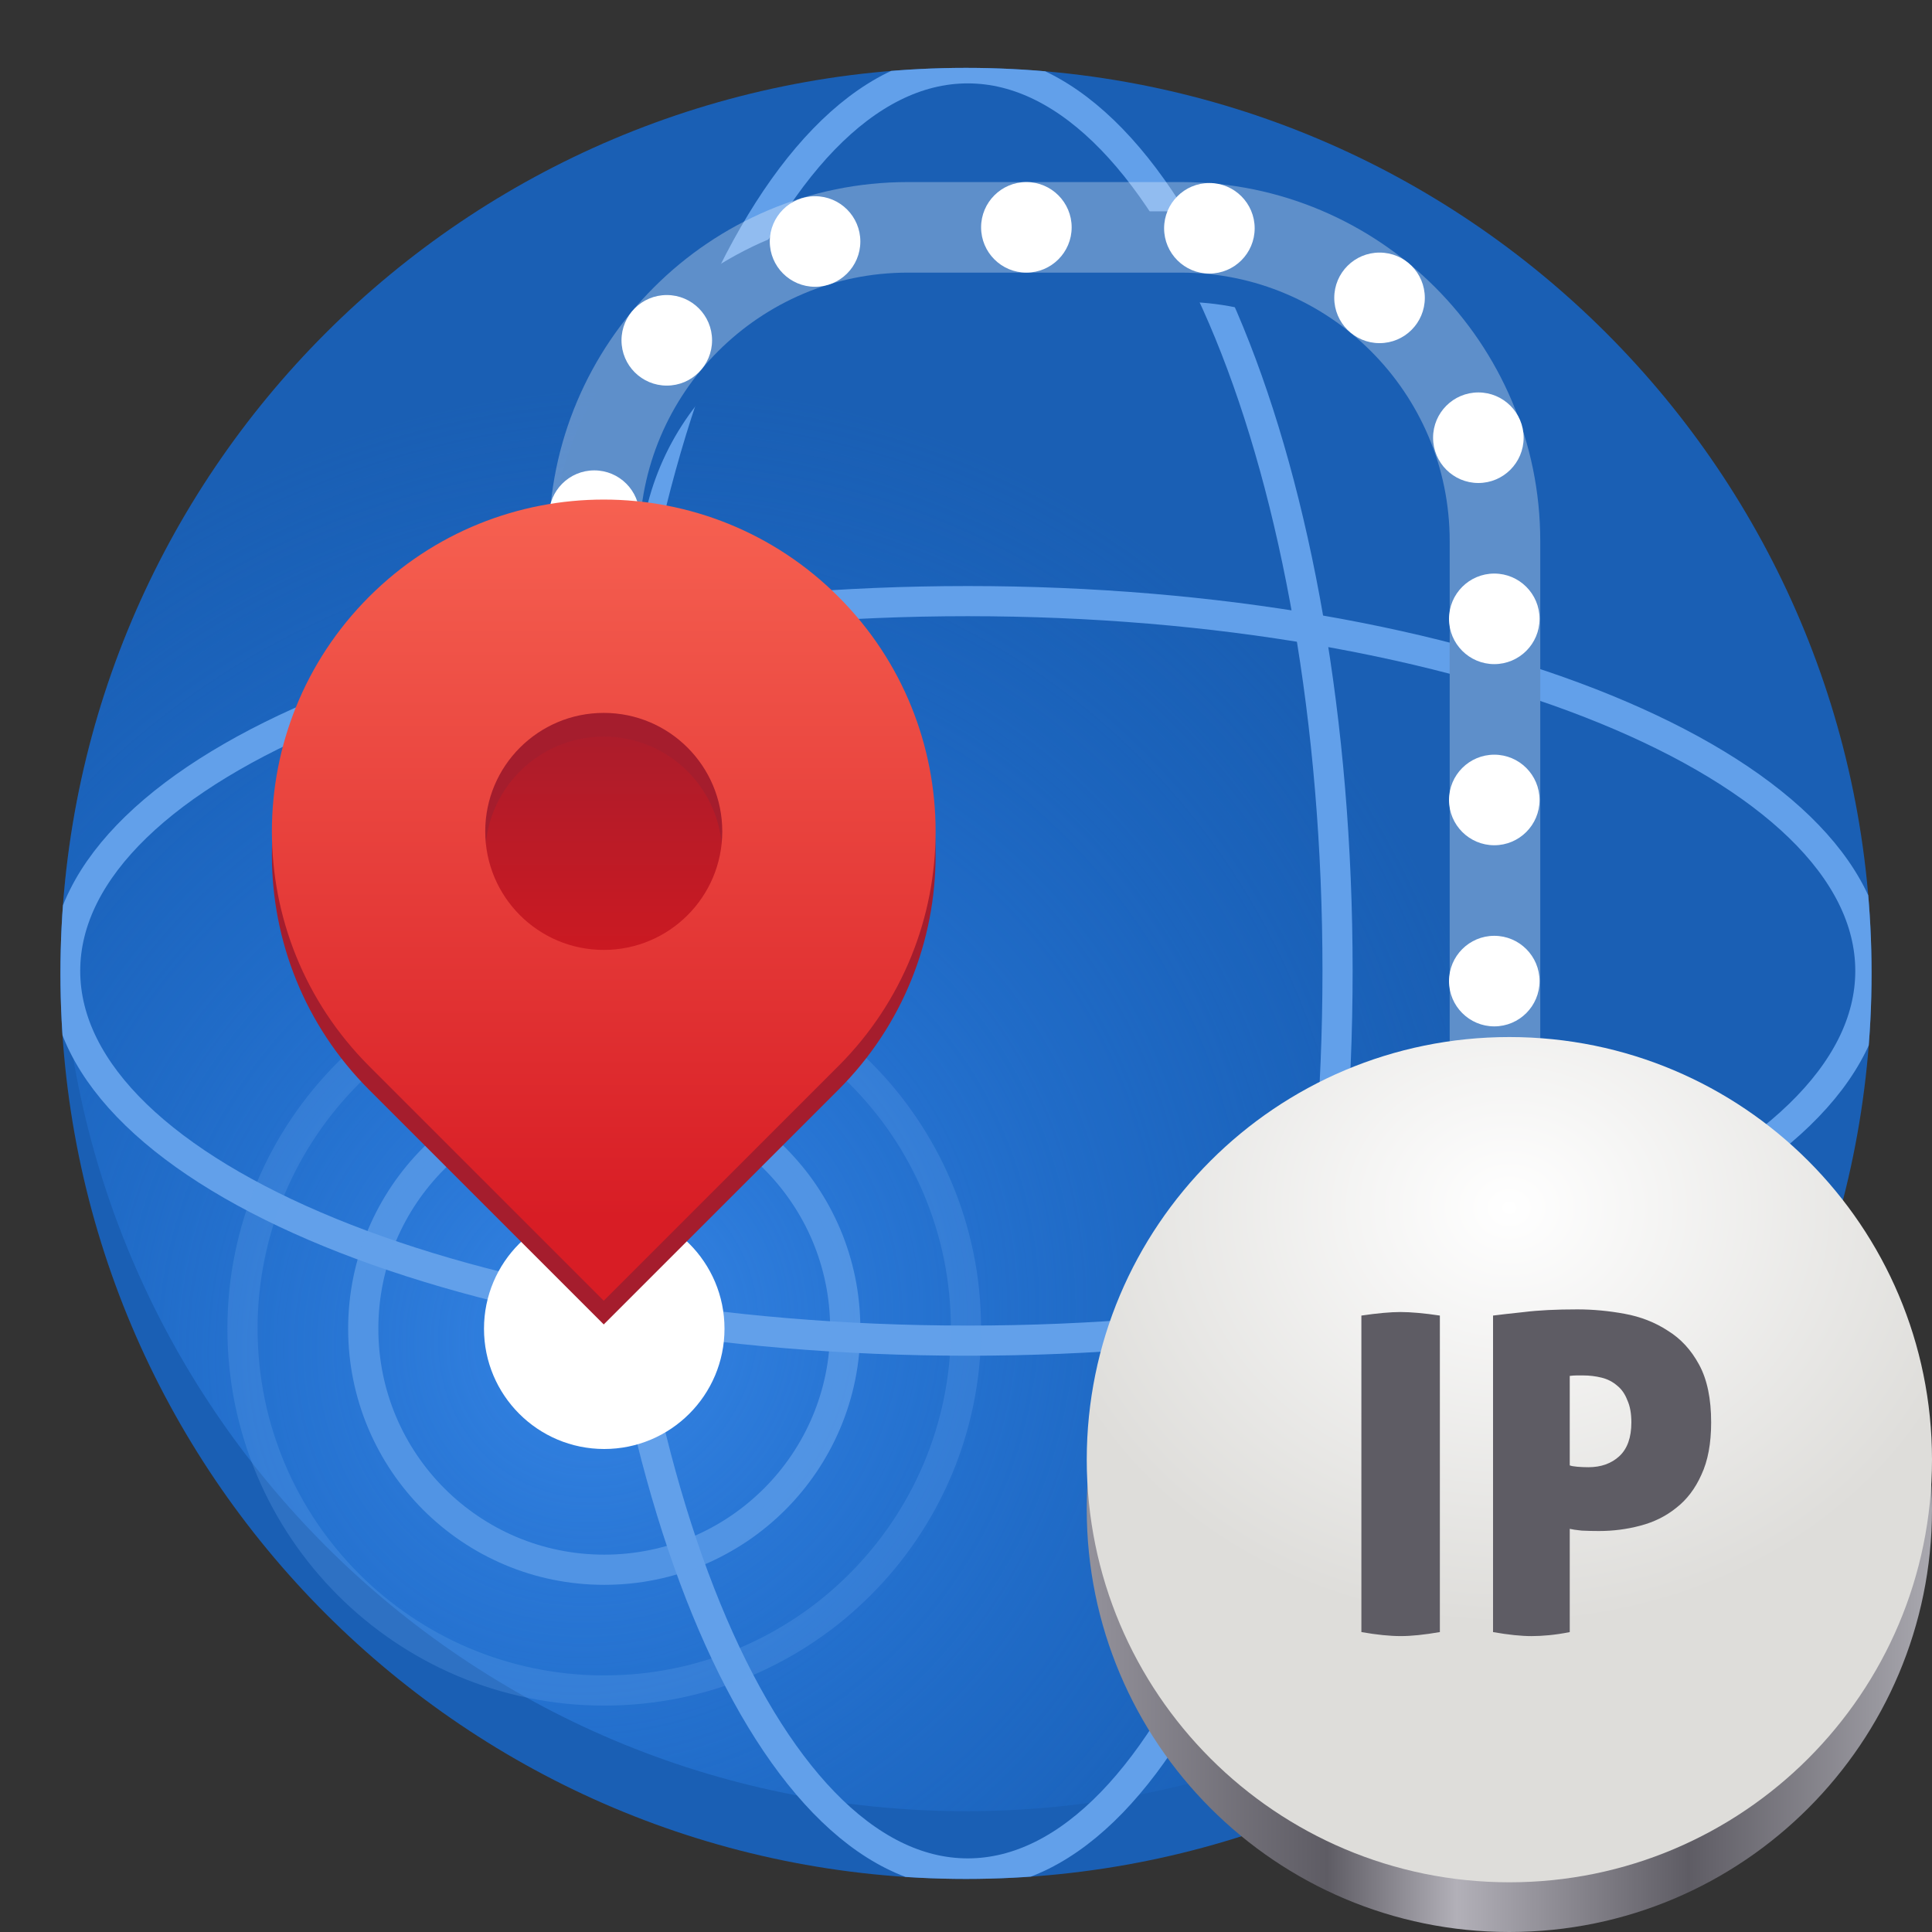 <?xml version="1.0" encoding="UTF-8"?>
<svg height="128px" viewBox="0 0 128 128" width="128px" xmlns="http://www.w3.org/2000/svg" xmlns:xlink="http://www.w3.org/1999/xlink">
    <rect x="0" y="0" width="128" height="128" fill="#333333" stroke="none"/>
    <filter id="a" height="100%" width="100%" x="0%" y="0%">
        <feColorMatrix color-interpolation-filters="sRGB" values="0 0 0 0 1 0 0 0 0 1 0 0 0 0 1 0 0 0 1 0"/>
    </filter>
    <clipPath id="b">
        <path d="m 4 4 h 120 v 121 h -120 z m 0 0"/>
    </clipPath>
    <clipPath id="c">
        <path d="m 123.996 64.492 c 0 33.133 -26.863 59.992 -59.996 59.992 s -59.996 -26.859 -59.996 -59.992 c 0 -33.137 26.863 -59.996 59.996 -59.996 s 59.996 26.859 59.996 59.996 z m 0 0"/>
    </clipPath>
    <clipPath id="d">
        <path d="m 4 4 h 120 v 116 h -120 z m 0 0"/>
    </clipPath>
    <clipPath id="e">
        <path d="m 123.996 64.492 c 0 33.133 -26.863 59.992 -59.996 59.992 s -59.996 -26.859 -59.996 -59.992 c 0 -33.137 26.863 -59.996 59.996 -59.996 s 59.996 26.859 59.996 59.996 z m 0 0"/>
    </clipPath>
    <radialGradient id="f" cx="-14.919" cy="753.21" gradientTransform="matrix(0.126 -0.218 0.205 0.119 -112.895 -4.601)" gradientUnits="userSpaceOnUse" r="252.859">
        <stop offset="0" stop-color="#3584e4"/>
        <stop offset="1" stop-color="#1c71d8" stop-opacity="0"/>
    </radialGradient>
    <clipPath id="g">
        <path d="m 28 4 h 72 v 121 h -72 z m 0 0"/>
    </clipPath>
    <clipPath id="h">
        <path d="m 123.996 64.492 c 0 33.133 -26.863 59.992 -59.996 59.992 s -59.996 -26.859 -59.996 -59.992 c 0 -33.137 26.863 -59.996 59.996 -59.996 s 59.996 26.859 59.996 59.996 z m 0 0"/>
    </clipPath>
    <clipPath id="i">
        <path d="m 4 28 h 120 v 73 h -120 z m 0 0"/>
    </clipPath>
    <clipPath id="j">
        <path d="m 123.996 64.492 c 0 33.133 -26.863 59.992 -59.996 59.992 s -59.996 -26.859 -59.996 -59.992 c 0 -33.137 26.863 -59.996 59.996 -59.996 s 59.996 26.859 59.996 59.996 z m 0 0"/>
    </clipPath>
    <mask id="k">
        <g filter="url(#a)">
            <rect fill-opacity="0.299" height="153.6" width="153.6" x="-12.8" y="-12.8"/>
        </g>
    </mask>
    <clipPath id="l">
        <path d="m 13 0 h 128 v 145 h -128 z m 0 0"/>
    </clipPath>
    <clipPath id="m">
        <rect height="152" width="192"/>
    </clipPath>
    <linearGradient id="n" gradientTransform="matrix(0 0.198 0.198 0 53.489 -17.918)" gradientUnits="userSpaceOnUse" x1="320.5" x2="415.5" y1="-68" y2="-68">
        <stop offset="0" stop-color="#a51d2d"/>
        <stop offset="1" stop-color="#ce1921"/>
    </linearGradient>
    <linearGradient id="o" gradientUnits="userSpaceOnUse" x1="40" x2="40" y1="80.603" y2="33.097">
        <stop offset="0" stop-color="#d81d25"/>
        <stop offset="1" stop-color="#f66151"/>
    </linearGradient>
    <linearGradient id="p" gradientUnits="userSpaceOnUse" x1="72" x2="128" y1="128" y2="128">
        <stop offset="0" stop-color="#94929b"/>
        <stop offset="0.284" stop-color="#5e5c64"/>
        <stop offset="0.438" stop-color="#b2b0b8"/>
        <stop offset="0.712" stop-color="#5e5c64"/>
        <stop offset="1" stop-color="#a9a8af"/>
    </linearGradient>
    <radialGradient id="q" cx="100" cy="252" gradientTransform="matrix(-0 0.989 -1.145 0 388.538 -18.885)" gradientUnits="userSpaceOnUse" r="28">
        <stop offset="0" stop-color="#ffffff"/>
        <stop offset="1" stop-color="#deddda"/>
    </radialGradient>
    <g clip-path="url(#b)">
        <g clip-path="url(#c)">
            <path d="m 123.996 64.492 c 0 33.133 -26.863 59.992 -59.996 59.992 s -59.996 -26.859 -59.996 -59.992 c 0 -33.137 26.863 -59.996 59.996 -59.996 s 59.996 26.859 59.996 59.996 z m 0 0" fill="#1a5fb4"/>
        </g>
    </g>
    <g clip-path="url(#d)">
        <g clip-path="url(#e)">
            <path d="m 123.996 60 c 0 33.137 -26.863 59.996 -59.996 59.996 s -59.996 -26.859 -59.996 -59.996 c 0 -33.133 26.863 -59.992 59.996 -59.992 s 59.996 26.859 59.996 59.992 z m 0 0" fill="url(#f)"/>
        </g>
    </g>
    <g clip-path="url(#g)">
        <g clip-path="url(#h)">
            <path d="m 1011.044 -61.005 c 0 57.079 -112.957 103.358 -252.304 103.358 c -139.364 0 -252.321 -46.279 -252.321 -103.358 c 0 -57.096 112.957 -103.375 252.321 -103.375 c 139.348 0 252.304 46.279 252.304 103.375 z m 0 0" fill="none" stroke="#62a0ea" stroke-width="8.429" transform="matrix(0 0.237 -0.237 0 49.658 -115.496)"/>
        </g>
    </g>
    <g clip-path="url(#i)">
        <g clip-path="url(#j)">
            <path d="m 191.316 -758.74 c 0 57.096 -112.973 103.375 -252.321 103.375 c -139.348 0 -252.321 -46.279 -252.321 -103.375 c 0 -57.079 112.973 -103.358 252.321 -103.358 c 139.348 0 252.321 46.279 252.321 103.358 z m 0 0" fill="none" stroke="#62a0ea" stroke-width="8.429" transform="matrix(-0.237 0 0 -0.237 49.658 -115.496)"/>
        </g>
    </g>
    <path d="m 39.363 45.316 v -7.527 c 0 -11.48 9.309 -20.789 20.789 -20.789 h 18.105 c 11.48 0 20.789 9.309 20.789 20.789 v 59.148" fill="none" stroke="#1a5fb4" stroke-width="6"/>
    <path d="m 48 88.031 c 0 4.402 -3.566 7.969 -7.969 7.969 c -4.398 0 -7.965 -3.566 -7.965 -7.969 c 0 -4.398 3.566 -7.965 7.965 -7.965 c 4.402 0 7.969 3.566 7.969 7.965 z m 0 0" fill="#ffffff"/>
    <path d="m 42.371 34.164 c 0 1.656 -1.34 3 -3 3 c -1.656 0 -3 -1.344 -3 -3 s 1.344 -3 3 -3 c 1.66 0 3 1.344 3 3 z m 0 0" fill="#ffffff"/>
    <g mask="url(#k)">
        <g clip-path="url(#m)" transform="matrix(1 0 0 1 -8 -16)">
            <g clip-path="url(#l)">
                <path d="m 40 217.315 v -7.527 c 0 -11.48 9.309 -20.789 20.789 -20.789 h 18.105 c 11.48 0 20.789 9.309 20.789 20.789 v 59.148" fill="none" stroke="#ffffff" stroke-width="6" transform="matrix(1 0 0 1 7.363 -157.937)"/>
            </g>
        </g>
    </g>
    <path d="m 56 88.031 c 0 8.82 -7.148 15.969 -15.969 15.969 c -8.816 0 -15.965 -7.148 -15.965 -15.969 c 0 -8.816 7.148 -15.965 15.965 -15.965 c 8.82 0 15.969 7.148 15.969 15.965 z m 0 0" fill="none" stroke="#62a0ea" stroke-opacity="0.706" stroke-width="2"/>
    <path d="m 64 88.031 c 0 13.238 -10.73 23.969 -23.969 23.969 c -13.234 0 -23.965 -10.73 -23.965 -23.969 c 0 -13.234 10.73 -23.965 23.965 -23.965 c 13.238 0 23.969 10.73 23.969 23.965 z m 0 0" fill="none" stroke="#62a0ea" stroke-opacity="0.282" stroke-width="2"/>
    <path d="m 40 64.508 c 5.203 0 9.422 -4.219 9.422 -9.426 c 0 -5.203 -4.219 -9.422 -9.422 -9.422 s -9.422 4.219 -9.422 9.422 c 0 5.207 4.219 9.426 9.422 9.426 z m 0 0" fill="url(#n)"/>
    <path d="m 40 34.668 c -5.625 0 -11.254 2.145 -15.547 6.438 c -8.586 8.586 -8.586 22.508 0 31.094 l 15.547 15.547 s 10.852 -10.852 15.547 -15.547 c 8.586 -8.586 8.586 -22.508 0 -31.094 c -4.293 -4.293 -9.922 -6.438 -15.547 -6.438 z m 0 14.133 c 4.336 0 7.852 3.516 7.852 7.852 c 0 4.34 -3.516 7.855 -7.852 7.855 s -7.852 -3.516 -7.852 -7.855 c 0 -4.336 3.516 -7.852 7.852 -7.852 z m 0 0" fill="#a51d2d"/>
    <path d="m 40 33.098 c -5.625 0 -11.254 2.145 -15.547 6.438 c -8.586 8.586 -8.586 22.508 0 31.094 l 15.547 15.547 s 10.852 -10.852 15.547 -15.547 c 8.586 -8.586 8.586 -22.508 0 -31.094 c -4.293 -4.293 -9.922 -6.438 -15.547 -6.438 z m 0 14.133 c 4.336 0 7.852 3.516 7.852 7.852 c 0 4.336 -3.516 7.852 -7.852 7.852 s -7.852 -3.516 -7.852 -7.852 c 0 -4.336 3.516 -7.852 7.852 -7.852 z m 0 0" fill="url(#o)"/>
    <path d="m 128 100 c 0 15.465 -12.535 28 -28 28 s -28 -12.535 -28 -28 s 12.535 -28 28 -28 s 28 12.535 28 28 z m 0 0" fill="url(#p)"/>
    <path d="m 128 96.707 c 0 15.465 -12.535 28 -28 28 s -28 -12.535 -28 -28 c 0 -15.465 12.535 -28 28 -28 s 28 12.535 28 28 z m 0 0" fill="url(#q)"/>
    <path d="m 90.195 87.16 c 0.531 -0.078 1.008 -0.137 1.441 -0.176 c 0.43 -0.039 0.812 -0.059 1.145 -0.059 c 0.352 0 0.742 0.02 1.176 0.059 c 0.449 0.039 0.93 0.098 1.438 0.176 v 20.969 c -1.039 0.18 -1.898 0.266 -2.586 0.266 c -0.723 0 -1.594 -0.086 -2.613 -0.266 z m 13.805 9.926 c 0.098 0.039 0.266 0.07 0.5 0.09 s 0.48 0.031 0.734 0.031 c 0.84 0 1.527 -0.246 2.055 -0.734 c 0.527 -0.492 0.793 -1.234 0.793 -2.234 c 0 -0.586 -0.086 -1.078 -0.266 -1.469 c -0.156 -0.41 -0.379 -0.734 -0.676 -0.969 c -0.293 -0.254 -0.633 -0.43 -1.027 -0.527 c -0.391 -0.098 -0.801 -0.148 -1.23 -0.148 c -0.121 0 -0.258 0 -0.414 0 s -0.312 0.012 -0.469 0.031 z m -5.082 -9.926 c 0.453 -0.059 1.137 -0.137 2.059 -0.234 c 0.938 -0.117 2.113 -0.176 3.523 -0.176 c 1.035 0 2.086 0.098 3.141 0.293 c 1.059 0.195 2.008 0.566 2.852 1.117 c 0.859 0.527 1.555 1.281 2.082 2.262 c 0.531 0.977 0.793 2.25 0.793 3.816 c 0 1.391 -0.215 2.547 -0.645 3.465 c -0.41 0.922 -0.969 1.656 -1.676 2.203 c -0.684 0.551 -1.477 0.941 -2.379 1.176 c -0.879 0.234 -1.789 0.352 -2.73 0.352 c -0.371 0 -0.754 -0.008 -1.145 -0.027 c -0.371 -0.039 -0.637 -0.078 -0.793 -0.117 v 6.84 c -0.508 0.102 -0.969 0.168 -1.379 0.207 c -0.414 0.039 -0.793 0.059 -1.148 0.059 c -0.684 0 -1.535 -0.086 -2.555 -0.266 z m 0 0" fill="#5e5c64"/>
    <g fill="#ffffff">
        <path d="m 102 65 c 0 1.656 -1.344 3 -3 3 s -3 -1.344 -3 -3 s 1.344 -3 3 -3 s 3 1.344 3 3 z m 0 0"/>
        <path d="m 102 53 c 0 1.656 -1.344 3 -3 3 s -3 -1.344 -3 -3 s 1.344 -3 3 -3 s 3 1.344 3 3 z m 0 0"/>
        <path d="m 102 41 c 0 1.656 -1.344 3 -3 3 s -3 -1.344 -3 -3 s 1.344 -3 3 -3 s 3 1.344 3 3 z m 0 0"/>
        <path d="m 100.945 29 c 0 1.656 -1.344 3 -3 3 s -3 -1.344 -3 -3 s 1.344 -3 3 -3 s 3 1.344 3 3 z m 0 0"/>
        <path d="m 94.398 19.734 c 0 1.656 -1.34 3 -3 3 c -1.656 0 -3 -1.344 -3 -3 c 0 -1.66 1.344 -3 3 -3 c 1.66 0 3 1.34 3 3 z m 0 0"/>
        <path d="m 83.125 15.125 c 0 1.656 -1.344 3 -3 3 s -3 -1.344 -3 -3 s 1.344 -3 3 -3 s 3 1.344 3 3 z m 0 0"/>
        <path d="m 71 15.062 c 0 1.656 -1.344 3 -3 3 s -3 -1.344 -3 -3 s 1.344 -3 3 -3 s 3 1.344 3 3 z m 0 0"/>
        <path d="m 57 16 c 0 1.656 -1.344 3 -3 3 s -3 -1.344 -3 -3 s 1.344 -3 3 -3 s 3 1.344 3 3 z m 0 0"/>
        <path d="m 47.176 22.547 c 0 1.66 -1.344 3 -3 3 s -3 -1.34 -3 -3 c 0 -1.656 1.344 -3 3 -3 s 3 1.344 3 3 z m 0 0"/>
    </g>
</svg>

